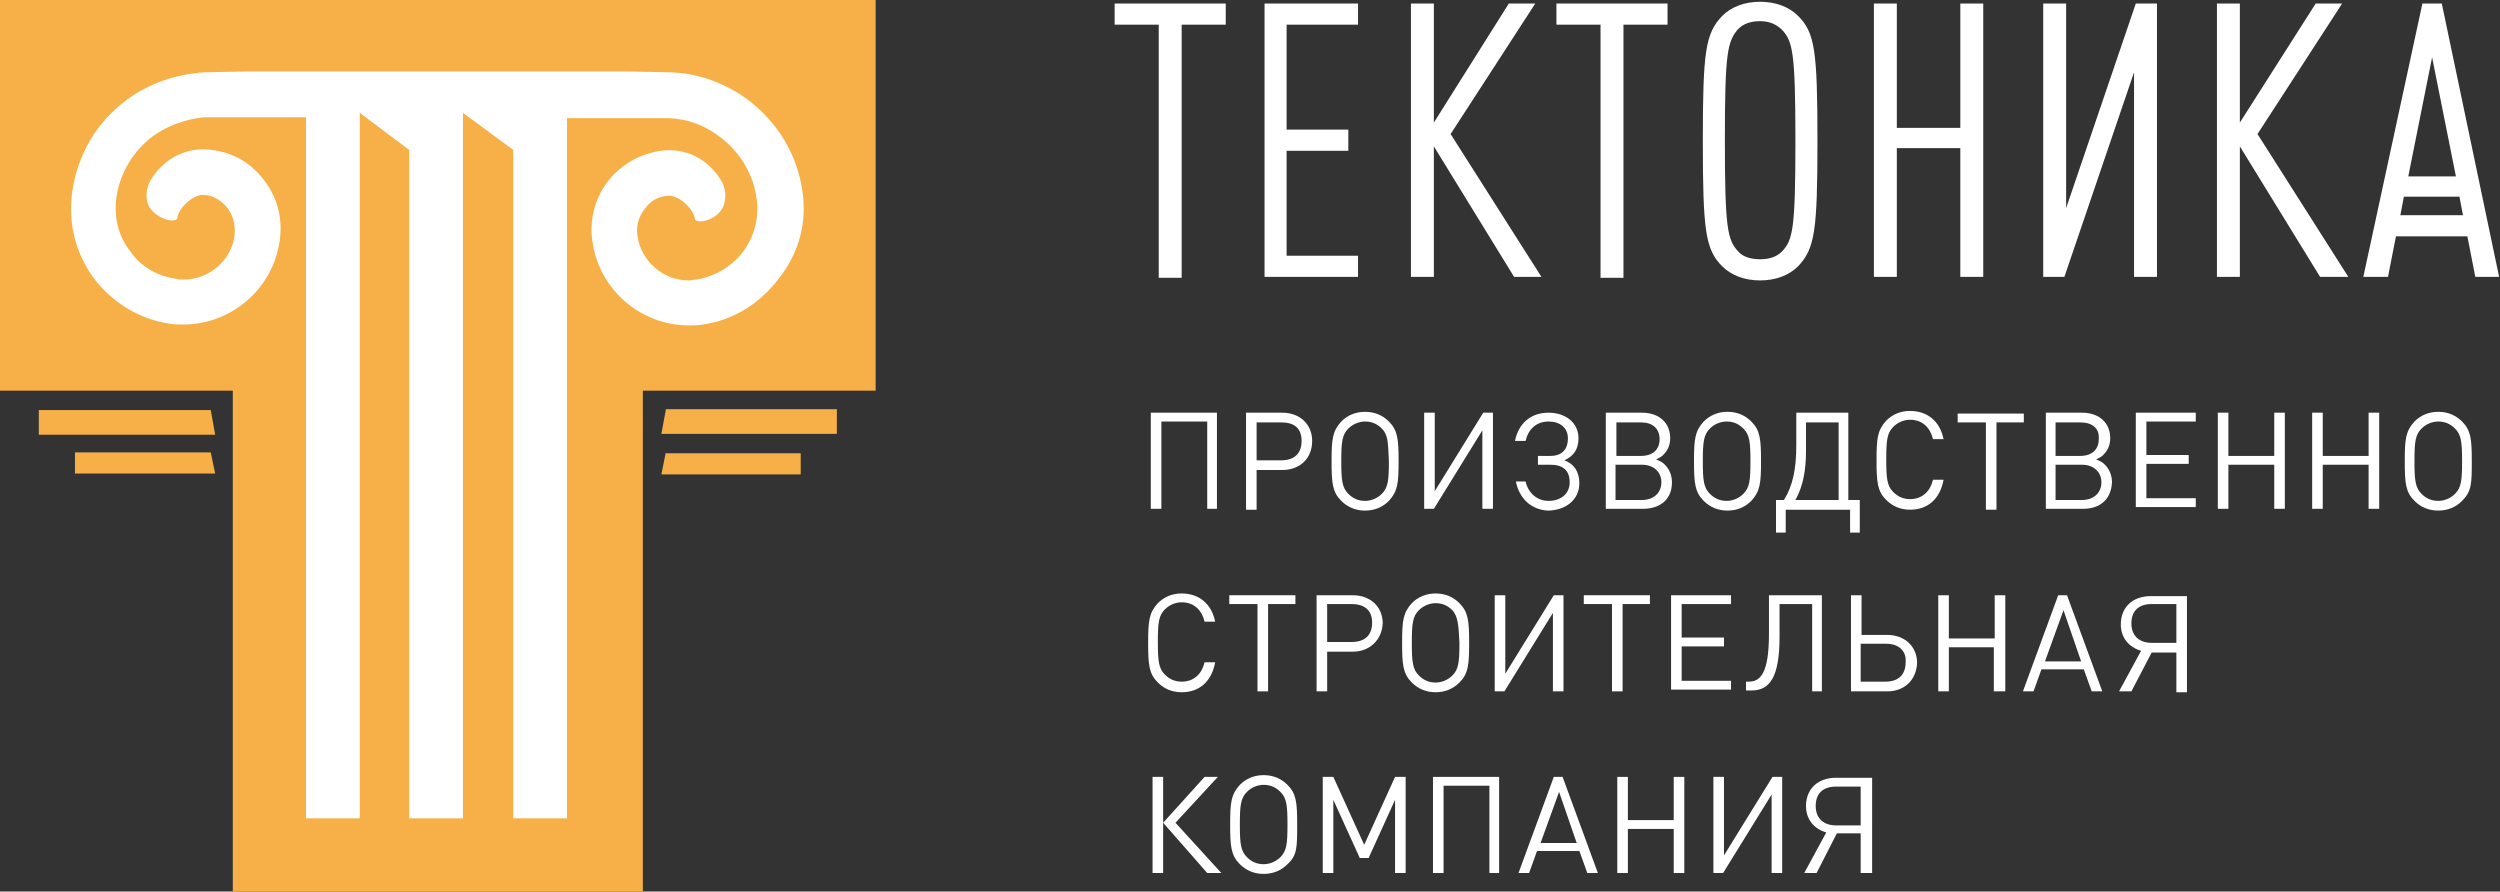 <?xml version="1.0" encoding="utf-8"?>
<!-- Generator: Adobe Illustrator 17.1.0, SVG Export Plug-In . SVG Version: 6.00 Build 0)  -->
<!DOCTYPE svg PUBLIC "-//W3C//DTD SVG 1.1//EN" "http://www.w3.org/Graphics/SVG/1.1/DTD/svg11.dtd">
<svg version="1.1" id="Layer_1" xmlns="http://www.w3.org/2000/svg" xmlns:xlink="http://www.w3.org/1999/xlink" x="0px" y="0px"
	 viewBox="0 0 283.5 101.1" enable-background="new 0 0 283.5 101.1" xml:space="preserve">
<rect x="0" y="0" width="283.5" height="101.1" fill="#333333" stroke="none"/>
<g>
	<g>
		<path fill="#FFFFFF" d="M143.4,31.4v-31H154v2.4h-8.1v11.9h7v2.4h-7V29h8.1v2.4H143.4z M174.8,31.4l-10.3-16.2l9.6-14.8h-3
			l-8.5,13.5V0.4h-2.6v31h2.6V16.6l9.1,14.8H174.8z M184.1,31.4V2.8h5V0.4h-12.6v2.4h5v28.7H184.1z M134,31.4V2.8h5V0.4h-12.6v2.4h5
			v28.7H134z M203.9,30.2c1.9-2,2.2-4,2.2-14.2c0-10.3-0.3-12.3-2.2-14.2c-1-1-2.5-1.6-4.3-1.6c-1.8,0-3.3,0.6-4.3,1.6
			c-1.9,2-2.2,4-2.2,14.2s0.3,12.3,2.2,14.2c1,1,2.5,1.6,4.3,1.6C201.4,31.8,202.9,31.2,203.9,30.2z M202.1,3.4
			c1.2,1.3,1.5,2.6,1.5,12.6c0,10-0.3,11.2-1.5,12.5c-0.6,0.6-1.4,0.9-2.5,0.9c-1.1,0-2-0.3-2.5-0.9c-1.2-1.3-1.5-2.6-1.5-12.6
			c0-10,0.3-11.2,1.5-12.6c0.6-0.6,1.4-0.9,2.5-0.9C200.7,2.4,201.5,2.8,202.1,3.4z M224.9,31.4v-31h-2.6v14.1h-7.2V0.4h-2.6v31h2.6
			V16.8h7.2v14.6H224.9z M244.6,31.4v-31h-2.4l-7.9,23.2V0.4h-2.6v31h2.4l7.9-23.2v23.2H244.6z M266.3,31.4L256,15.2l9.6-14.8h-3
			L254,13.9V0.4h-2.6v31h2.6V16.6l9.1,14.8H266.3z M279.8,26.8h-8.1l-0.9,4.6H268l6.7-31h2.2l6.5,31h-2.7L279.8,26.8z M273.1,20h5.4
			l-2.7-13.5L273.1,20z M279.3,24.4l-0.4-2.1h-6.3l-0.4,2.1H279.3z"/>
		<g>
			<path fill="#FFFFFF" d="M136.9,57.7v-9.9h-5.2v9.9h-1.2V46.8h7.5v10.9H136.9z"/>
			<path fill="#FFFFFF" d="M145.4,53.3h-2.9v4.5h-1.2V46.8h4.1c2,0,3.4,1.3,3.4,3.2C148.8,52,147.4,53.3,145.4,53.3z M145.3,47.9
				h-2.8v4.3h2.8c1.4,0,2.3-0.7,2.3-2.2S146.7,47.9,145.3,47.9z"/>
			<path fill="#FFFFFF" d="M157.5,56.8c-0.7,0.7-1.6,1.1-2.7,1.1c-1.1,0-2-0.4-2.7-1.1c-1-1-1.1-2-1.1-4.5c0-2.5,0.1-3.4,1.1-4.5
				c0.7-0.7,1.6-1.1,2.7-1.1c1.1,0,2,0.4,2.7,1.1c1,1,1.1,2,1.1,4.5C158.6,54.8,158.5,55.7,157.5,56.8z M156.7,48.6
				c-0.5-0.5-1.1-0.8-1.9-0.8c-0.7,0-1.4,0.3-1.9,0.8c-0.7,0.7-0.8,1.5-0.8,3.7c0,2.2,0.1,3,0.8,3.7c0.5,0.5,1.1,0.8,1.9,0.8
				c0.7,0,1.4-0.3,1.9-0.8c0.7-0.7,0.8-1.5,0.8-3.7C157.4,50.1,157.4,49.3,156.7,48.6z"/>
			<path fill="#FFFFFF" d="M168.1,57.7v-8.9l-5.5,8.9h-1.1V46.8h1.2v8.9l5.5-8.9h1.1v10.9H168.1z"/>
			<path fill="#FFFFFF" d="M171.9,54.6h1.1c0.3,1.3,1.3,2.2,2.6,2.2c1.4,0,2.4-0.8,2.4-2.1c0-1.4-0.8-2-2.2-2h-1.4v-1h1.4
				c1.3,0,2-0.7,2-2c0-1.2-0.9-1.9-2.2-1.9c-1.4,0-2.3,0.9-2.6,2.2h-1.2c0.4-2,1.8-3.2,3.8-3.2c1.9,0,3.4,1.1,3.4,2.9
				c0,1.2-0.5,2-1.6,2.5c1.1,0.4,1.7,1.3,1.7,2.6c0,1.9-1.6,3.1-3.6,3.1C173.7,57.8,172.3,56.6,171.9,54.6z"/>
			<path fill="#FFFFFF" d="M186.3,57.7h-4.2V46.8h4.1c1.9,0,3.2,1.1,3.2,2.9c0,0.8-0.3,1.4-0.8,1.9c-0.2,0.2-0.4,0.3-0.8,0.5
				c0.5,0.2,0.7,0.3,1,0.6c0.5,0.5,0.8,1.2,0.8,2C189.6,56.6,188.3,57.7,186.3,57.7z M186.1,47.9h-2.8v3.8h2.8
				c1.3,0,2.1-0.7,2.1-1.9C188.2,48.6,187.4,47.9,186.1,47.9z M186.2,52.7h-3v4h3c1.3,0,2.2-0.8,2.2-2
				C188.4,53.5,187.5,52.7,186.2,52.7z"/>
			<path fill="#FFFFFF" d="M198.6,56.8c-0.7,0.7-1.6,1.1-2.7,1.1c-1.1,0-2-0.4-2.7-1.1c-1-1-1.1-2-1.1-4.5c0-2.5,0.1-3.4,1.1-4.5
				c0.7-0.7,1.6-1.1,2.7-1.1c1.1,0,2,0.4,2.7,1.1c1,1,1.1,2,1.1,4.5C199.7,54.8,199.6,55.7,198.6,56.8z M197.7,48.6
				c-0.5-0.5-1.1-0.8-1.9-0.8c-0.7,0-1.4,0.3-1.9,0.8c-0.7,0.7-0.8,1.5-0.8,3.7c0,2.2,0.1,3,0.8,3.7c0.5,0.5,1.1,0.8,1.9,0.8
				c0.7,0,1.4-0.3,1.9-0.8c0.7-0.7,0.8-1.5,0.8-3.7C198.5,50.1,198.4,49.3,197.7,48.6z"/>
			<path fill="#FFFFFF" d="M202.3,56.7c1-1.6,1.4-3.5,1.4-6.2v-3.7h5.9v9.9h1.3v3.7h-1.1v-2.6h-7.3v2.6h-1.1v-3.7H202.3z
				 M208.5,56.7v-8.8h-3.7v3.3c0,2-0.3,3.9-1.2,5.5H208.5z"/>
			<path fill="#FFFFFF" d="M216.6,57.8c-1.1,0-2-0.4-2.7-1.1c-1-1-1.1-2-1.1-4.5c0-2.5,0.1-3.4,1.1-4.5c0.7-0.7,1.6-1.1,2.7-1.1
				c2,0,3.4,1.2,3.8,3.2h-1.2c-0.3-1.3-1.2-2.2-2.6-2.2c-0.7,0-1.4,0.3-1.9,0.8c-0.7,0.7-0.8,1.5-0.8,3.7c0,2.2,0.1,3,0.8,3.7
				c0.5,0.5,1.1,0.8,1.9,0.8c1.4,0,2.3-0.9,2.6-2.2h1.2C220,56.6,218.6,57.8,216.6,57.8z"/>
			<path fill="#FFFFFF" d="M226.4,47.9v9.9h-1.2v-9.9h-3.2v-1h7.5v1H226.4z"/>
			<path fill="#FFFFFF" d="M236.2,57.7h-4.2V46.8h4.1c1.9,0,3.2,1.1,3.2,2.9c0,0.8-0.3,1.4-0.8,1.9c-0.2,0.2-0.4,0.3-0.8,0.5
				c0.5,0.2,0.7,0.3,1,0.6c0.5,0.5,0.8,1.2,0.8,2C239.4,56.6,238.2,57.7,236.2,57.7z M235.9,47.9h-2.8v3.8h2.8
				c1.3,0,2.1-0.7,2.1-1.9C238.1,48.6,237.3,47.9,235.9,47.9z M236.1,52.7h-3v4h3c1.3,0,2.2-0.8,2.2-2
				C238.3,53.5,237.4,52.7,236.1,52.7z"/>
			<path fill="#FFFFFF" d="M242.2,57.7V46.8h6.8v1h-5.6v3.8h4.8v1h-4.8v3.9h5.6v1H242.2z"/>
			<path fill="#FFFFFF" d="M257.9,57.7v-5h-5.2v5h-1.2V46.8h1.2v4.9h5.2v-4.9h1.2v10.9H257.9z"/>
			<path fill="#FFFFFF" d="M268.6,57.7v-5h-5.2v5h-1.2V46.8h1.2v4.9h5.2v-4.9h1.2v10.9H268.6z"/>
			<path fill="#FFFFFF" d="M279.2,56.8c-0.7,0.7-1.6,1.1-2.7,1.1c-1.1,0-2-0.4-2.7-1.1c-1-1-1.1-2-1.1-4.5c0-2.5,0.1-3.4,1.1-4.5
				c0.7-0.7,1.6-1.1,2.7-1.1c1.1,0,2,0.4,2.7,1.1c1,1,1.1,2,1.1,4.5C280.3,54.8,280.3,55.7,279.2,56.8z M278.4,48.6
				c-0.5-0.5-1.1-0.8-1.9-0.8c-0.7,0-1.4,0.3-1.9,0.8c-0.7,0.7-0.8,1.5-0.8,3.7c0,2.2,0.1,3,0.8,3.7c0.5,0.5,1.1,0.8,1.9,0.8
				c0.7,0,1.4-0.3,1.9-0.8c0.7-0.7,0.8-1.5,0.8-3.7C279.2,50.1,279.1,49.3,278.4,48.6z"/>
			<path fill="#FFFFFF" d="M134,78.5c-1.1,0-2-0.4-2.7-1.1c-1-1-1.1-2-1.1-4.5c0-2.5,0.1-3.4,1.1-4.5c0.7-0.7,1.6-1.1,2.7-1.1
				c2,0,3.4,1.2,3.8,3.2h-1.2c-0.3-1.3-1.2-2.2-2.6-2.2c-0.7,0-1.4,0.3-1.9,0.8c-0.7,0.7-0.8,1.5-0.8,3.7c0,2.2,0.1,3,0.8,3.7
				c0.5,0.5,1.1,0.8,1.9,0.8c1.4,0,2.3-0.9,2.6-2.2h1.2C137.4,77.3,136,78.5,134,78.5z"/>
			<path fill="#FFFFFF" d="M143.8,68.5v9.9h-1.2v-9.9h-3.2v-1h7.5v1H143.8z"/>
			<path fill="#FFFFFF" d="M153.4,73.9h-2.9v4.5h-1.2V67.5h4.1c2,0,3.4,1.3,3.4,3.2C156.7,72.6,155.3,73.9,153.4,73.9z M153.3,68.5
				h-2.8v4.3h2.8c1.4,0,2.3-0.7,2.3-2.2S154.6,68.5,153.3,68.5z"/>
			<path fill="#FFFFFF" d="M165.5,77.4c-0.7,0.7-1.6,1.1-2.7,1.1c-1.1,0-2-0.4-2.7-1.1c-1-1-1.1-2-1.1-4.5c0-2.5,0.1-3.4,1.1-4.5
				c0.7-0.7,1.6-1.1,2.7-1.1c1.1,0,2,0.4,2.7,1.1c1,1,1.1,2,1.1,4.5C166.6,75.4,166.5,76.4,165.5,77.4z M164.7,69.2
				c-0.5-0.5-1.1-0.8-1.9-0.8c-0.7,0-1.4,0.3-1.9,0.8c-0.7,0.7-0.8,1.5-0.8,3.7c0,2.2,0.1,3,0.8,3.7c0.5,0.5,1.1,0.8,1.9,0.8
				c0.7,0,1.4-0.3,1.9-0.8c0.7-0.7,0.8-1.5,0.8-3.7C165.4,70.7,165.3,69.9,164.7,69.2z"/>
			<path fill="#FFFFFF" d="M176.1,78.4v-8.9l-5.5,8.9h-1.1V67.5h1.2v8.9l5.5-8.9h1.1v10.9H176.1z"/>
			<path fill="#FFFFFF" d="M184,68.5v9.9h-1.2v-9.9h-3.2v-1h7.5v1H184z"/>
			<path fill="#FFFFFF" d="M189.5,78.4V67.5h6.8v1h-5.6v3.8h4.8v1h-4.8v3.9h5.6v1H189.5z"/>
			<path fill="#FFFFFF" d="M205.5,78.4v-9.9h-3.7v3.7c0,4.6-1.1,6.1-3.2,6.1h-0.6v-1h0.3c1.3,0,2.3-0.9,2.3-5.4v-4.4h6v10.9H205.5z"
				/>
			<path fill="#FFFFFF" d="M214,78.4h-4.1V67.5h1.2V72h2.9c2,0,3.4,1.3,3.4,3.2C217.3,77.1,216,78.4,214,78.4z M213.9,73H211v4.3
				h2.8c1.5,0,2.3-0.8,2.3-2.2C216.2,73.8,215.3,73,213.9,73z"/>
			<path fill="#FFFFFF" d="M226.1,78.4v-5H221v5h-1.2V67.5h1.2v4.9h5.2v-4.9h1.2v10.9H226.1z"/>
			<path fill="#FFFFFF" d="M237.2,78.4l-0.9-2.5h-4.8l-0.9,2.5h-1.2l4-10.9h1l4,10.9H237.2z M234,69.2l-2.1,5.8h4.1L234,69.2z"/>
			<path fill="#FFFFFF" d="M241.7,78.4h-1.4l2.5-4.6c-1.4-0.4-2.3-1.5-2.3-3c0-1.9,1.3-3.2,3.4-3.2h4.1v10.9h-1.2v-4.5H244
				L241.7,78.4z M246.7,68.5H244c-1.5,0-2.3,0.8-2.3,2.2c0,1.4,0.9,2.2,2.3,2.2h2.8V68.5z"/>
			<path fill="#FFFFFF" d="M130.7,99V88.1h1.2V99H130.7z M136.9,99l-5-5.7l4.7-5.2h1.5l-4.8,5.2l5.2,5.7H136.9z"/>
			<path fill="#FFFFFF" d="M146,98c-0.7,0.7-1.6,1.1-2.7,1.1c-1.1,0-2-0.4-2.7-1.1c-1-1-1.1-2-1.1-4.5c0-2.5,0.1-3.4,1.1-4.5
				c0.7-0.7,1.6-1.1,2.7-1.1c1.1,0,2,0.4,2.7,1.1c1,1,1.1,2,1.1,4.5C147.1,96.1,147.1,97,146,98z M145.2,89.8
				c-0.5-0.5-1.1-0.8-1.9-0.8c-0.7,0-1.4,0.3-1.9,0.8c-0.7,0.7-0.8,1.5-0.8,3.7c0,2.2,0.1,3,0.8,3.7c0.5,0.5,1.1,0.8,1.9,0.8
				c0.7,0,1.4-0.3,1.9-0.8c0.7-0.7,0.8-1.5,0.8-3.7C146,91.3,145.9,90.5,145.2,89.8z"/>
			<path fill="#FFFFFF" d="M158.2,99v-8.3l-3,6.6h-1l-3-6.6V99H150V88.1h1.2l3.5,7.7l3.5-7.7h1.2V99H158.2z"/>
			<path fill="#FFFFFF" d="M168.9,99v-9.9h-5.2V99h-1.2V88.1h7.5V99H168.9z"/>
			<path fill="#FFFFFF" d="M180,99l-0.9-2.5h-4.8l-0.9,2.5h-1.2l4-10.9h1l4,10.9H180z M176.8,89.8l-2.1,5.8h4.1L176.8,89.8z"/>
			<path fill="#FFFFFF" d="M189.8,99v-5h-5.2v5h-1.2V88.1h1.2V93h5.2v-4.9h1.2V99H189.8z"/>
			<path fill="#FFFFFF" d="M200.9,99v-8.9l-5.5,8.9h-1.1V88.1h1.2V97l5.5-8.9h1.1V99H200.9z"/>
			<path fill="#FFFFFF" d="M206,99h-1.4l2.5-4.6c-1.4-0.4-2.3-1.5-2.3-3c0-1.9,1.3-3.2,3.4-3.2h4.1V99H211v-4.5h-2.7L206,99z
				 M211,89.2h-2.8c-1.5,0-2.3,0.8-2.3,2.2c0,1.4,0.9,2.2,2.3,2.2h2.8V89.2z"/>
		</g>
	</g>
	<g>
		<path fill="#F6B047" d="M0,0h99.3v44.3H72.9v56.8H26.4V44.3H0V0z M4.4,46.5v2.8h20l-0.5-2.8H4.4z M8.5,51.3v2.4h15.9l-0.5-2.4H8.5
			z M75.5,46.5L75,49.2h19.9v-2.8H75.5z M75.5,51.3L75,53.8h15.8v-2.4H75.5z"/>
		<path fill="#FFFFFF" d="M91,21.7c-0.6-4.2-2.8-7.8-6.2-10.4c-2.6-1.9-5.6-3-8.8-3.1l-4.9-0.1h-43l-4.9,0.1
			C20,8.4,17,9.4,14.4,11.3c-3.4,2.5-5.6,6.2-6.2,10.4c-0.5,3.5,0.3,6.9,2.4,9.8c2.1,2.8,5.2,4.7,8.6,5.2c0.5,0.1,1.1,0.1,1.6,0.1
			c5.4,0,10.1-4,10.9-9.4c0.4-2.5-0.2-4.9-1.7-6.9c-1.5-2-3.5-3.2-6-3.5c-2.7-0.4-5.4,0.9-6.9,3.4c-0.7,1.2-0.6,2.6,0,3.3
			c0.6,0.8,1.7,1.3,2.4,1.3c0.1,0,0.6,0,0.6-0.3c0.2-1.2,1.8-2.6,2.9-2.6c1.1,0,2.1,0.6,2.8,1.5c0.7,0.9,0.9,2,0.8,3.1
			c-0.4,2.9-2.9,5-5.8,5c-0.3,0-0.6,0-0.9-0.1c-2.1-0.3-4-1.4-5.2-3.2c-1.3-1.7-1.8-3.8-1.5-6c0.4-2.8,1.9-5.3,4.2-7
			c1.7-1.2,3.7-1.9,5.7-2.1l0.4,0v0h11.2v79.5h6.1v-80l5.6,4.2v75.8h6.1v-80l5.7,4.2v75.8h6.1V13.4l11.6,0c2.1,0.1,4,0.8,5.7,2.1
			c2.3,1.7,3.8,4.2,4.2,7c0.3,2.1-0.2,4.2-1.5,6c-1.3,1.7-3.1,2.8-5.3,3.2c-0.3,0-0.6,0.1-0.9,0.1c-2.9,0-5.4-2.2-5.8-5
			c-0.2-1.1,0.1-2.2,0.8-3.1c0.7-1,1.7-1.5,2.8-1.5c1.1,0,2.7,1.4,2.9,2.6c0,0.3,0.5,0.3,0.6,0.3c0.7,0,1.8-0.4,2.4-1.3
			c0.5-0.7,0.7-2.1,0-3.3c-1.5-2.5-4.1-3.8-6.9-3.4c-2.5,0.4-4.5,1.6-6,3.5c-1.5,2-2.1,4.5-1.7,6.9c0.8,5.4,5.5,9.4,10.9,9.4
			c0.6,0,1.1,0,1.6-0.1c3.5-0.5,6.5-2.4,8.6-5.2C90.7,28.6,91.5,25.1,91,21.7z"/>
	</g>
</g>
<rect x="0" y="-74.5" fill="#F6B047" width="50.1" height="50.1"/>
<rect x="50.1" y="-74.5" fill="#F1BE56" width="50.1" height="50.1"/>
</svg>
